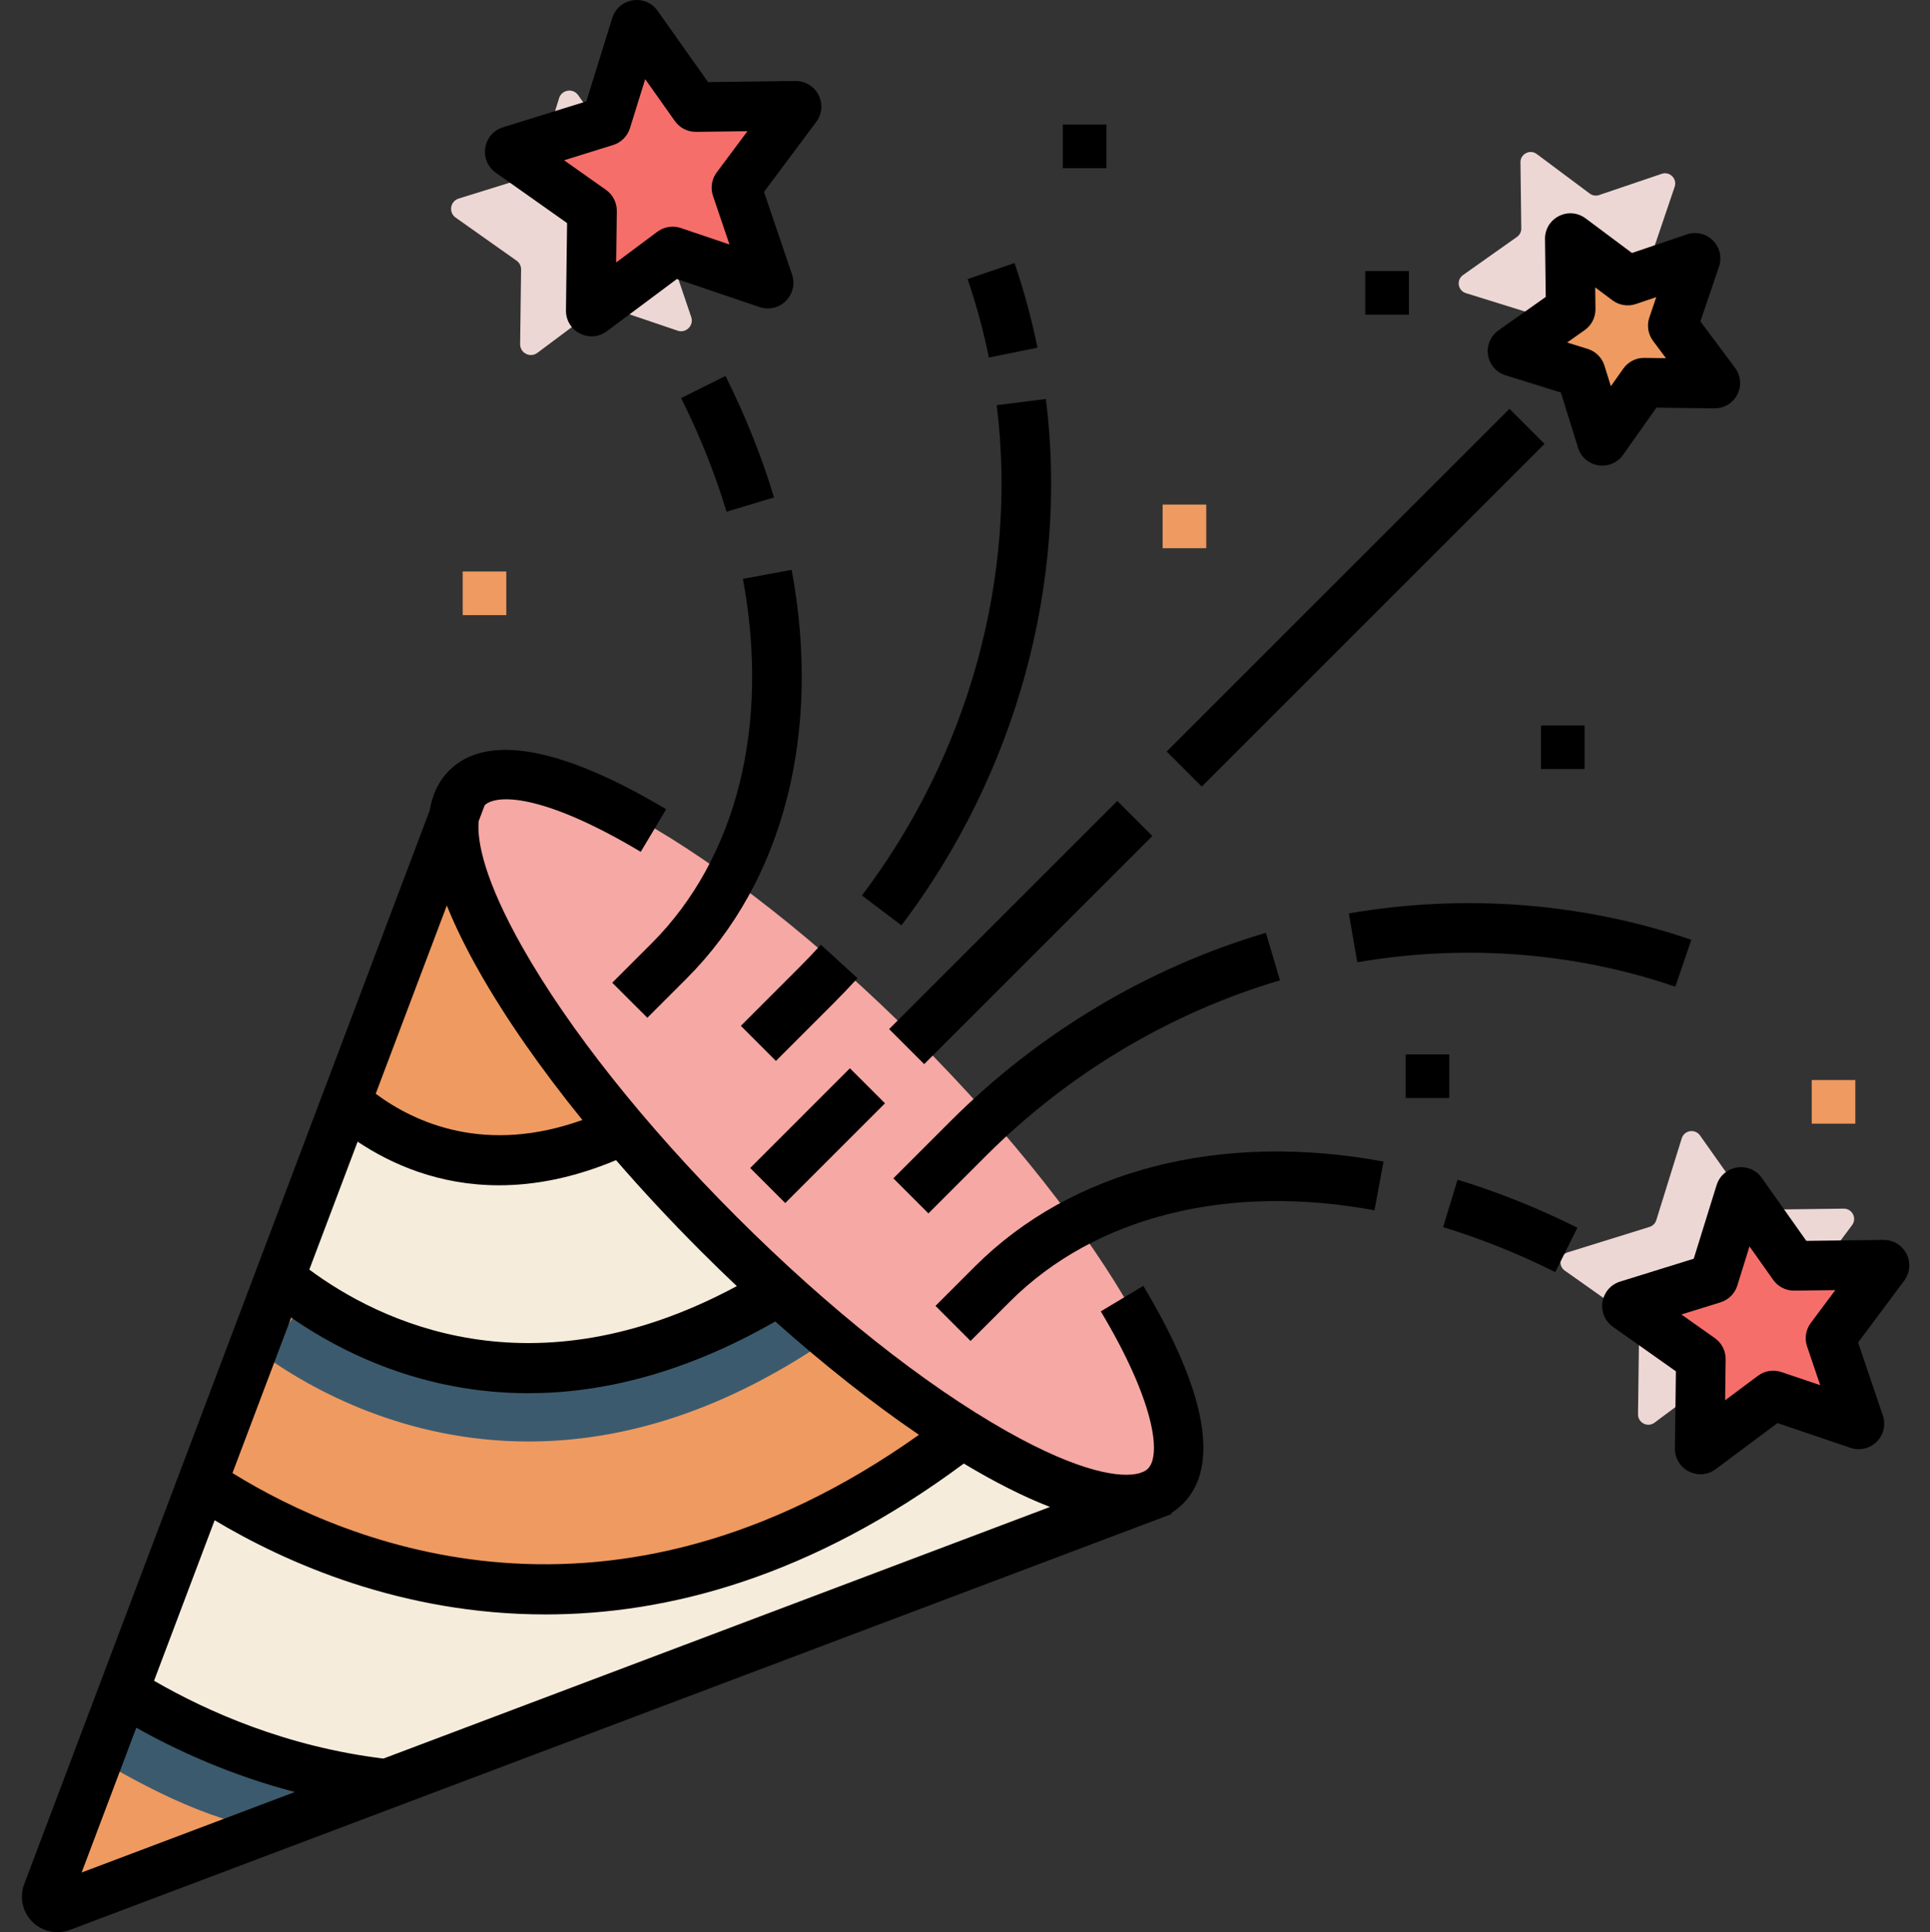 <svg viewBox="-5 0 467 467.61" xmlns="http://www.w3.org/2000/svg"><rect x="-5" y="0" width="467" height="467.61" fill="#333333" stroke="none"/><g fill="#edd7d5"><path d="m433.875 338.195-19.629-6.656c-.777-.262-1.637-.125-2.297.367l-16.609 12.395c-1.656 1.238-4.02.035-3.992-2.035l.266-20.723c.012-.824-.383-1.598-1.055-2.074l-16.922-11.965c-1.691-1.195-1.277-3.812.703-4.426l19.789-6.152c.785-.246 1.398-.859 1.645-1.645l6.152-19.789c.613-1.98 3.23-2.395 4.426-.703l11.965 16.922c.477.672 1.25 1.066 2.074 1.055l20.723-.266c2.07-.023 3.27 2.336 2.031 3.996l-12.395 16.609c-.492.656-.625 1.516-.363 2.297l6.656 19.625c.664 1.961-1.207 3.832-3.168 3.168zm0 0"/><path d="m400.219 45.199-5.137 15.148c-.262.77-.129 1.617.355 2.27l9.57 12.82c1.223 1.641.035 3.973-2.012 3.945l-15.996-.203c-.812-.012-1.578.379-2.047 1.043l-9.234 13.059c-1.184 1.672-3.766 1.262-4.375-.691l-4.75-15.273c-.238-.777-.848-1.387-1.625-1.625l-15.273-4.75c-1.953-.609-2.363-3.191-.691-4.375l13.059-9.234c.664-.469 1.055-1.238 1.043-2.047l-.203-15.996c-.023-2.047 2.309-3.234 3.945-2.012l12.82 9.566c.652.488 1.5.621 2.27.359l15.148-5.137c1.938-.656 3.789 1.195 3.133 3.133zm0 0"/><path d="m158.961 80.023-17.09-5.797c-.812-.273-1.707-.133-2.391.379l-14.465 10.797c-1.727 1.289-4.184.035-4.156-2.117l.23-18.047c.012-.855-.398-1.664-1.098-2.156l-14.738-10.422c-1.758-1.246-1.328-3.965.73-4.605l17.234-5.359c.816-.254 1.457-.895 1.711-1.711l5.359-17.234c.641-2.059 3.359-2.488 4.605-.727l10.422 14.73c.492.699 1.301 1.109 2.156 1.102l18.047-.23c2.156-.027 3.406 2.426 2.117 4.156l-10.793 14.465c-.512.684-.656 1.578-.379 2.391l5.797 17.094c.691 2.035-1.258 3.984-3.301 3.293zm0 0"/></g><path d="m405.262 63.695-5.492 16.191c-.012.043-.004.094.023.129l10.223 13.703c.07.094.004.227-.113.223l-17.094-.219c-.047 0-.09.023-.117.062l-9.871 13.957c-.066.094-.215.07-.246-.039l-5.074-16.328c-.016-.043-.051-.078-.094-.09l-16.328-5.078c-.109-.035-.133-.18-.039-.246l13.961-9.871c.035-.027.059-.07.059-.117l-.219-17.094c0-.117.133-.184.223-.117l13.703 10.227c.039.027.086.035.129.02l16.191-5.488c.109-.039.215.066.176.176zm0 0" fill="#ef9a60"/><path d="m444.684 344.699-20.562-6.973c-.055-.02-.117-.012-.164.023l-17.398 12.984c-.117.09-.285.004-.285-.145l.277-21.707c0-.059-.027-.117-.074-.148l-17.727-12.535c-.121-.086-.09-.27.051-.316l20.73-6.441c.059-.02.102-.062.117-.117l6.445-20.734c.043-.141.23-.168.316-.047l12.535 17.723c.031.051.086.078.145.078l21.711-.277c.145-.004.23.164.145.281l-12.984 17.402c-.035.047-.047.105-.027.164l6.973 20.559c.051.141-.082.273-.223.227zm0 0" fill="#f66e6a"/><path d="m180.938 68.629-22.898-7.766c-.062-.02-.129-.008-.18.031l-19.379 14.461c-.133.098-.32 0-.316-.164l.309-24.176c0-.066-.027-.129-.082-.164l-19.742-13.961c-.133-.098-.102-.305.059-.352l23.086-7.176c.062-.023.113-.07.133-.133l7.176-23.09c.047-.156.254-.188.352-.055l13.961 19.742c.039.051.098.082.164.082l24.176-.309c.164 0 .262.188.164.316l-14.461 19.379c-.039.051-.051.121-.031.184l7.766 22.895c.051.16-.098.305-.254.254zm0 0" fill="#f66e6a"/><path d="m276.324 122.113h10.555v10.559h-10.555zm0 0" fill="#ef9a60"/><path d="m106.957 138.309h10.555v10.555h-10.555zm0 0" fill="#ef9a60"/><path d="m433.379 261.379h10.555v10.555h-10.555zm0 0" fill="#ef9a60"/><path d="m216.508 251.219c-46.688-46.688-95.168-73.906-108.281-60.797-13.109 13.113 14.109 61.594 60.797 108.281 46.691 46.688 95.168 73.91 108.281 60.797 13.113-13.113-14.109-61.59-60.797-108.281zm0 0" fill="#f6a8a4"/><path d="m276.688 360.117c-18.781 8.469-61.34-14.328-108.012-61-46.672-46.672-70.105-89.863-61-108.016l-14.934 38.152-86.57 229.273c-.789 2.09 1.254 4.129 3.34 3.34l228.91-86.43zm0 0" fill="#ef9a60"/><path d="m70.184 444.438c-20.949-1.773-36.484-10.305-47.832-16.539-1.332-.73-2.598-1.426-3.801-2.07l5.66-10.582c1.242.664 2.547 1.383 3.918 2.137 10.402 5.715 24.652 13.539 43.062 15.098zm0 0" fill="#3c5a6d"/><path d="m122.875 348.855c-29.762 0-52.254-12.512-63.629-20.559l6.93-9.797c17.578 12.434 64.941 36.746 124.926-5.953l6.961 9.777c-27.934 19.879-53.492 26.531-75.188 26.531zm0 0" fill="#3c5a6d"/><path d="m183.332 312.41c-60.383 36.801-104.316 10.266-120.668-3.145l16.09-42.609c10.648 9.219 33.711 22.656 66.953 6.809zm0 0" fill="#f5ecdb"/><path d="m269.59 362.395-.078 1-181.02 68.34c-27.91-3.121-50.082-13.98-63.602-22.402l18.051-47.809.98-.602c26.699 17.762 99.227 53.211 183.938-11.988zm0 0" fill="#f5ecdb"/><path d="m252.164 30.145h10.559v10.555h-10.559zm0 0"/><path d="m325.355 65.602h10.559v10.555h-10.559zm0 0"/><path d="m335.125 255.172h10.555v10.559h-10.555zm0 0"/><path d="m367.867 175.562h10.555v10.555h-10.555zm0 0"/><path d="m261.359 317.363c12.734 21.258 14.828 34.645 11.387 38.09-.242.242-.562.469-.961.668l-1.078.406c-4.301 1.215-14.195-.047-32.145-10.184-19.941-11.262-43.148-29.691-65.348-51.891-22.199-22.199-40.625-45.41-51.887-65.352-8.941-15.832-10.977-25.395-10.5-30.383l1.457-3.859c2.75-2.586 13.699-3.066 37.758 11.293l6.152-10.305c-25.352-15.133-43.492-18.383-52.465-9.41-2.543 2.539-4.113 5.766-4.734 9.645l-98.137 259.898c-1.191 3.156-.426 6.73 1.957 9.113 1.641 1.641 3.844 2.516 6.082 2.516 1.02 0 2.047-.18 3.031-.555l259.703-98.051 3.188-1.203c.48-.156.949-.336 1.406-.531l2.285-.863-.094-.246c1.016-.625 1.957-1.363 2.812-2.223 9.012-9.008 5.695-27.246-9.578-52.742zm-12.289 47.332-161.289 60.895c-23.406-2.859-42.516-11.316-55.508-18.832l14.664-38.844c17.094 10.234 45.184 22.793 80.059 22.793 29.691 0 64.301-9.109 101.211-36.516 7.352 4.418 14.379 7.992 20.863 10.504zm-197.82-8.203 14.207-37.617c12.121 8.398 31.82 18.293 57.375 18.293 17.395 0 37.504-4.602 59.758-17.363 11.582 10.32 23.414 19.703 34.766 27.43-74.613 52.984-138.25 26.477-166.105 9.258zm122.035-45.242c-49.895 26.863-86.848 8.309-103.441-3.996l11.691-30.957c8.164 5.457 19.676 10.555 34.219 10.555 8.438 0 17.898-1.723 28.309-6.082 6.426 7.414 13.352 14.852 20.668 22.168 2.812 2.812 5.668 5.586 8.555 8.312zm-62.406-76.246c6.375 11.293 14.918 23.543 25.039 36.043-23.336 8.371-40.312.836-50.008-6.344l17.207-45.566c1.945 4.859 4.531 10.148 7.762 15.867zm-82.898 183.121c9.941 5.59 22.938 11.523 38.367 15.559l-51.598 19.48zm0 0"/><path d="m359.297 90.824 13.383 4.164 4.164 13.395c.703 2.246 2.582 3.867 4.91 4.23.324.051.648.078.969.078 1.977 0 3.832-.945 4.996-2.598l8.094-11.441 14.016.176c2.324.027 4.477-1.25 5.547-3.344 1.07-2.098.863-4.57-.547-6.469l-8.383-11.23 4.5-13.273.004-.008c.75-2.227.188-4.645-1.477-6.305-1.664-1.664-4.082-2.23-6.312-1.477l-13.273 4.504-11.23-8.383c-1.887-1.406-4.363-1.621-6.461-.551-2.098 1.066-3.383 3.195-3.355 5.551l.18 14.016-11.438 8.09c-1.926 1.359-2.895 3.652-2.523 5.98.371 2.328 2 4.203 4.238 4.895zm19.191-10.965c1.629-1.164 2.59-3.059 2.566-5.074l-.062-5.223 4.172 3.113c1.613 1.207 3.719 1.551 5.656.902l4.945-1.676-1.68 4.957c-.645 1.91-.309 4.016.898 5.633l3.121 4.188-5.234-.066c-2-.035-3.898.938-5.078 2.594l-3.016 4.262-1.547-4.969c-.598-1.938-2.105-3.457-4.047-4.059l-4.984-1.551zm0 0"/><path d="m456.309 303.438c-1.074-2.109-3.223-3.379-5.586-3.371l-18.645.238-10.773-15.23c-1.367-1.934-3.668-2.902-6.008-2.531-2.34.371-4.227 2.004-4.934 4.27l-5.535 17.809-17.812 5.535c-2.262.703-3.895 2.594-4.266 4.934-.371 2.336.598 4.641 2.535 6.012l15.227 10.766-.238 18.648c-.031 2.367 1.262 4.512 3.375 5.586.895.453 1.855.68 2.812.68 1.301 0 2.594-.414 3.684-1.234l14.949-11.152 17.66 5.988c2.246.762 4.68.195 6.355-1.48 1.676-1.672 2.242-4.109 1.48-6.352l-5.988-17.664 11.148-14.941c1.422-1.902 1.633-4.395.559-6.508zm-24.055 22.402 3.184 9.387-9.375-3.176c-1.934-.664-4.066-.328-5.691.895l-7.945 5.926.125-9.887c.035-2.051-.945-3.977-2.609-5.148l-8.094-5.723 9.48-2.945c1.93-.605 3.445-2.121 4.051-4.062l2.945-9.469 5.715 8.082c1.18 1.676 3.102 2.652 5.133 2.621l9.91-.125-5.918 7.934c-1.23 1.637-1.566 3.77-.91 5.691zm0 0"/><path d="m114.965 41.789 17.25 12.199-.27 21.133c-.027 2.375 1.266 4.52 3.383 5.594.895.457 1.859.684 2.816.684 1.309 0 2.605-.418 3.703-1.238l16.934-12.637 20.012 6.789c2.25.762 4.688.191 6.371-1.488 1.68-1.68 2.25-4.121 1.488-6.375l-6.785-20.008 12.633-16.93c1.422-1.902 1.637-4.402.559-6.52-1.078-2.121-3.25-3.418-5.602-3.391l-21.129.27-12.195-17.242c-1.371-1.945-3.68-2.922-6.027-2.551-2.352.371-4.25 2.008-4.957 4.281l-6.27 20.176-20.18 6.273c-2.273.707-3.91 2.605-4.281 4.953-.367 2.352.609 4.66 2.547 6.027zm28.398-6.699c1.938-.605 3.457-2.121 4.07-4.078l3.688-11.859 7.172 10.137c1.16 1.645 3.051 2.625 5.094 2.625h.047l12.422-.16-7.426 9.953c-1.227 1.637-1.562 3.773-.906 5.699l3.988 11.766-11.754-3.984c-1.934-.664-4.07-.324-5.707.898l-9.957 7.43.16-12.41c.031-2.047-.949-3.973-2.617-5.152l-10.145-7.172zm0 0"/><path d="m321.379 221.051 2.039 11.828c25.977-4.473 52.59-2.43 76.953 5.91l3.887-11.352c-26.262-8.992-54.922-11.199-82.879-6.387zm0 0"/><path d="m211.164 285.168 8.484 8.484 13.926-13.926c19.895-19.895 44.496-34.586 71.145-42.48l-3.41-11.508c-28.559 8.465-54.914 24.199-76.219 45.504zm0 0"/><path d="m246.039 84.137c-1.406-6.922-3.273-13.812-5.559-20.48l-11.352 3.887c2.113 6.18 3.848 12.566 5.148 18.98zm0 0"/><path d="m248.074 96.562-11.906 1.488c5.152 41.234-6.73 84.484-32.609 118.656l9.566 7.246c27.75-36.645 40.488-83.078 34.949-127.391zm0 0"/><path d="m188.188 234.34-13.922 13.926 8.484 8.484 13.926-13.926c1.977-1.977 3.934-4.027 5.82-6.094l-8.867-8.09c-1.762 1.938-3.594 3.852-5.441 5.699zm0 0"/><path d="m344.188 296.98c9.062 2.758 18.191 6.418 27.141 10.875l5.352-10.738c-9.543-4.758-19.301-8.664-28.996-11.617zm0 0"/><path d="m230.875 306.52-9.516 9.516 8.484 8.488 9.516-9.52c20.617-20.613 52.773-28.668 88.223-22.098l2.188-11.797c-39.395-7.305-75.441 1.957-98.895 25.41zm0 0"/><path d="m170.551 90.988-10.738 5.352c4.52 9.07 8.215 18.324 10.988 27.508l11.488-3.465c-2.969-9.832-6.914-19.723-11.738-29.395zm0 0"/><path d="m143.145 237.824 8.488 8.484 9.516-9.516c23.449-23.453 32.715-59.496 25.41-98.887l-11.797 2.188c6.57 35.449-1.484 67.602-22.098 88.215zm0 0"/><path d="m360.242 98.938 8.484 8.484-82.934 82.934-8.484-8.484zm0 0"/><path d="m273.84 202.316-55.215 55.215-8.484-8.484 55.215-55.215zm0 0"/><path d="m185.008 291.148-8.484-8.484 24.129-24.133 8.488 8.484zm0 0"/></svg>